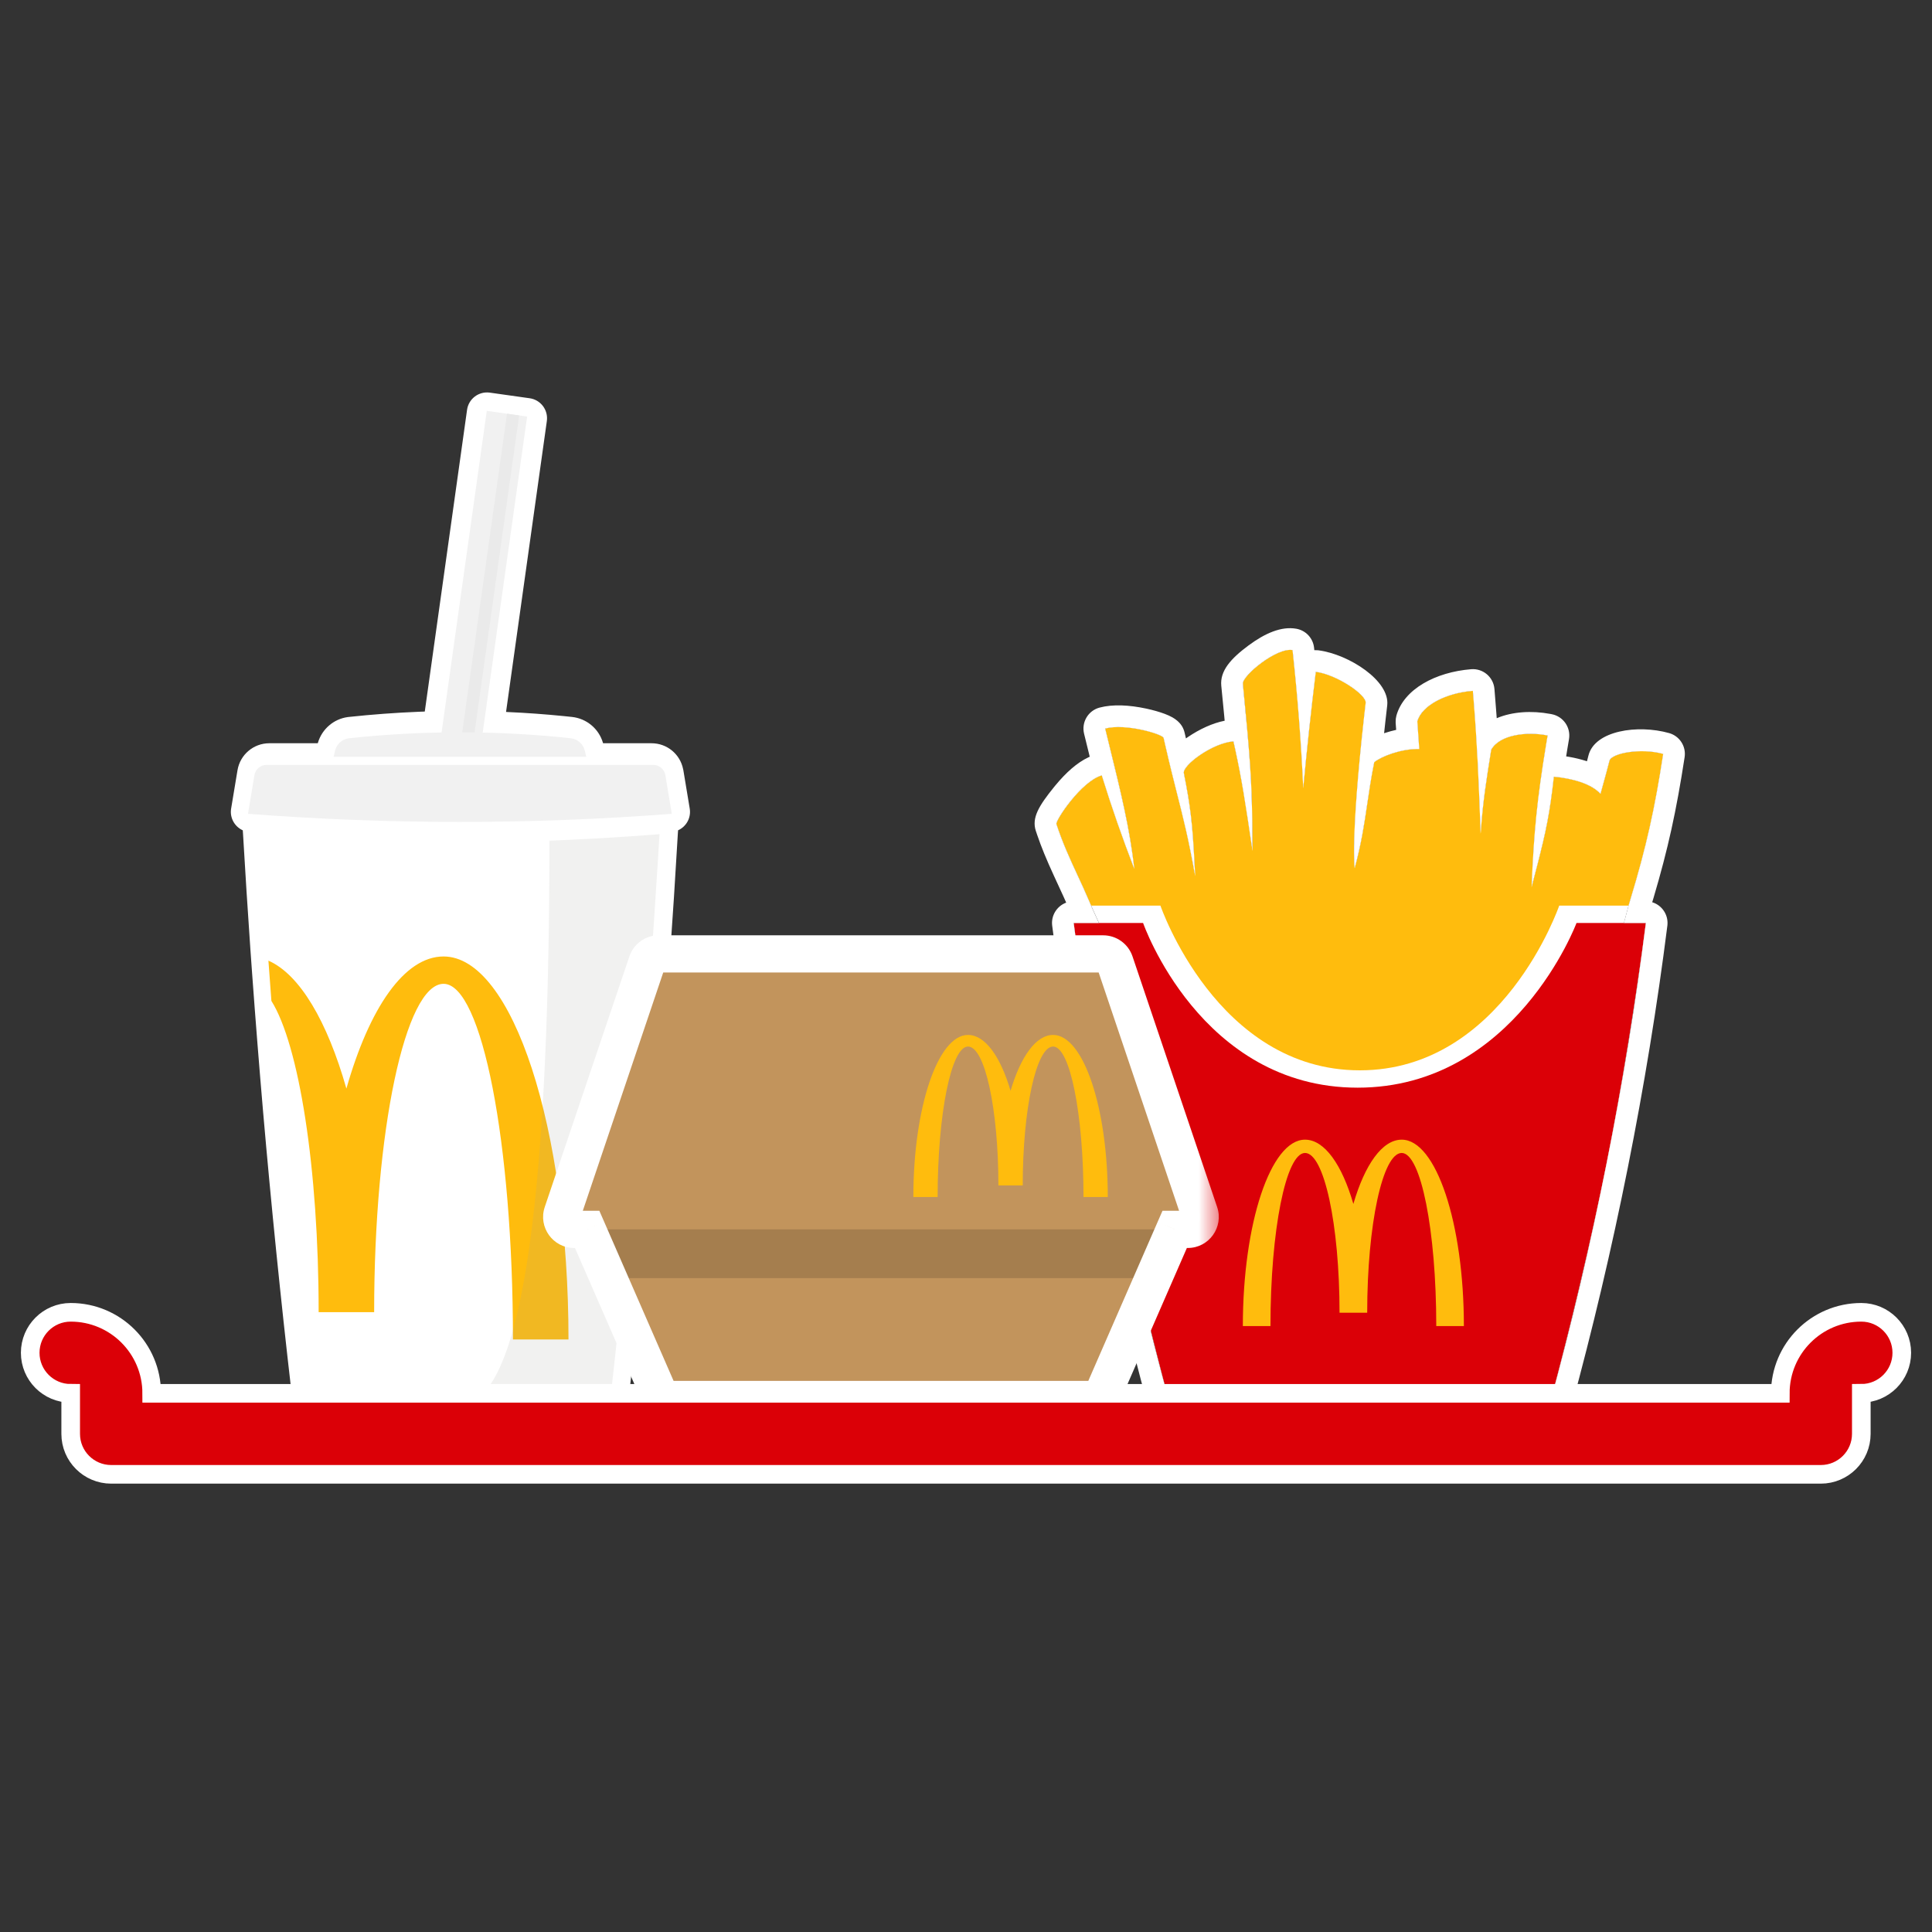 <svg width="44" height="44" viewBox="0 0 44 44" fill="none" xmlns="http://www.w3.org/2000/svg">
<rect x="0" y="0" width="44" height="44" fill="#333333" stroke="none"/>
<g clip-path="url(#clip0_17_28618)">
<path d="M9.674 16.205L9.535 16.21C9.005 16.232 8.474 16.271 7.944 16.328L7.918 16.331C7.599 16.375 7.335 16.603 7.242 16.911L7.237 16.927L6.133 16.927C5.774 16.927 5.468 17.187 5.409 17.541L5.264 18.414L5.261 18.433C5.236 18.635 5.346 18.823 5.521 18.906L5.529 18.91L5.534 18.98C5.585 19.861 5.642 20.746 5.703 21.629L5.741 22.158C5.818 23.218 5.902 24.277 5.993 25.334C6.177 27.448 6.391 29.567 6.637 31.691C6.661 31.904 6.83 32.072 7.043 32.095C8.191 32.22 9.338 32.282 10.486 32.282L10.687 32.281C11.769 32.274 12.849 32.212 13.929 32.095C14.142 32.072 14.31 31.904 14.335 31.691C14.58 29.577 14.794 27.458 14.979 25.334L15.024 24.803C15.188 22.856 15.326 20.914 15.438 18.976L15.443 18.909L15.45 18.906C15.631 18.821 15.743 18.624 15.708 18.414L15.563 17.541L15.558 17.518C15.49 17.175 15.19 16.927 14.839 16.927L13.735 16.927L13.73 16.911C13.635 16.595 13.359 16.364 13.028 16.328L12.845 16.309C12.417 16.266 11.989 16.235 11.56 16.216L11.525 16.214L12.454 9.589C12.489 9.338 12.314 9.105 12.063 9.07L11.155 8.942C10.904 8.907 10.672 9.082 10.637 9.333L9.674 16.205Z" fill="white"/>
<path fill-rule="evenodd" clip-rule="evenodd" d="M5.926 18.998C5.926 18.998 8.199 19.184 10.473 19.184C12.747 19.184 15.02 18.998 15.02 18.998C15.02 18.998 14.835 22.192 14.556 25.401C14.277 28.611 13.907 31.805 13.907 31.805C13.907 31.805 12.19 31.99 10.473 31.99C8.756 31.99 7.039 31.805 7.039 31.805C7.039 31.805 6.668 28.595 6.39 25.401C6.112 22.208 5.926 18.998 5.926 18.998Z" fill="white"/>
<mask id="mask0_17_28618" style="mask-type:luminance" maskUnits="userSpaceOnUse" x="5" y="18" width="11" height="14">
<path fill-rule="evenodd" clip-rule="evenodd" d="M5.926 18.998C5.926 18.998 8.199 19.184 10.473 19.184C12.747 19.184 15.02 18.998 15.02 18.998C15.02 18.998 14.835 22.192 14.556 25.401C14.277 28.611 13.907 31.805 13.907 31.805C13.907 31.805 12.19 31.99 10.473 31.99C8.756 31.99 7.039 31.805 7.039 31.805C7.039 31.805 6.668 28.595 6.39 25.401C6.112 22.208 5.926 18.998 5.926 18.998Z" fill="white"/>
</mask>
<g mask="url(#mask0_17_28618)">
</g>
<path fill-rule="evenodd" clip-rule="evenodd" d="M7.889 24.792C7.454 23.262 6.828 22.192 6.113 21.878C6.113 21.876 6.113 21.876 6.181 22.795C6.806 23.791 7.257 26.588 7.257 29.884H8.521C8.521 25.754 9.229 22.406 10.102 22.406C10.975 22.406 11.682 26.033 11.682 30.506H12.947C12.947 25.689 11.673 21.783 10.102 21.783C9.208 21.783 8.411 22.957 7.889 24.792Z" fill="#FFBC0D"/>
<path fill-rule="evenodd" clip-rule="evenodd" d="M15.02 18.998C15.02 18.998 14.835 22.192 14.556 25.401C14.277 28.611 13.906 31.805 13.906 31.805C13.906 31.805 12.19 31.99 10.473 31.99C11.826 31.99 12.507 27.709 12.514 19.146C13.906 19.091 15.02 18.998 15.02 18.998Z" fill="#A0A09F" fill-opacity="0.15"/>
<path d="M11.086 9.357L12.005 9.487L10.942 17.05L10.005 17.049L11.086 9.357Z" fill="#F1F1F1"/>
<path d="M11.547 9.422L11.823 9.461L10.756 17.05L10.475 17.049L11.547 9.422Z" fill="#EAEAEA"/>
<path fill-rule="evenodd" clip-rule="evenodd" d="M6.07 17.42H14.878C15.014 17.42 15.13 17.518 15.153 17.653L15.3 18.534C13.691 18.657 12.083 18.719 10.474 18.719C8.866 18.719 7.257 18.657 5.648 18.534L5.795 17.653C5.818 17.518 5.934 17.42 6.07 17.42Z" fill="#F1F1F1"/>
<path fill-rule="evenodd" clip-rule="evenodd" d="M7.952 16.813C8.793 16.723 9.634 16.678 10.475 16.678C11.315 16.678 12.156 16.723 12.997 16.813C13.153 16.83 13.282 16.944 13.319 17.097L13.351 17.235H7.598L7.63 17.097C7.667 16.944 7.795 16.83 7.952 16.813Z" fill="#F1F1F1"/>
<path fill-rule="evenodd" clip-rule="evenodd" d="M25.028 21.02H24.454C24.454 21.02 24.805 23.775 25.349 26.499C25.893 29.223 26.642 31.978 26.642 31.978L27.438 32.57C27.438 32.57 28.93 31.978 30.919 31.978C32.909 31.978 34.5 32.57 34.5 32.57L35.296 31.978C35.296 31.978 36.039 29.253 36.589 26.499C37.139 23.744 37.484 21.02 37.484 21.02H36.984L37.09 20.625L37.088 20.625H37.089C37.484 19.342 37.681 18.453 37.879 17.17C37.37 17.028 36.699 17.152 36.655 17.327C36.603 17.532 36.564 17.669 36.519 17.83C36.498 17.905 36.476 17.985 36.45 18.079C36.241 17.847 35.809 17.728 35.388 17.688C35.283 18.652 35.178 19.058 34.949 19.94L34.882 20.201C34.936 18.868 35.015 18.129 35.246 16.75C34.771 16.654 34.152 16.732 33.961 17.076C33.836 17.863 33.768 18.299 33.721 18.984L33.714 18.777C33.671 17.658 33.645 16.95 33.544 15.733C32.941 15.781 32.382 16.059 32.279 16.43L32.285 16.521L32.285 16.521C32.297 16.69 32.314 16.917 32.322 17.058C31.908 17.049 31.46 17.228 31.297 17.358C31.224 17.721 31.179 18.026 31.136 18.32L31.136 18.32L31.136 18.32C31.07 18.772 31.007 19.198 30.853 19.77C30.853 19.77 30.75 19.042 31.103 16.007C31.124 15.825 30.447 15.364 29.966 15.3C29.858 16.184 29.764 17.066 29.681 17.948C29.633 16.907 29.553 15.861 29.437 14.805C29.072 14.741 28.288 15.392 28.306 15.572C28.511 17.654 28.515 17.984 28.526 19.378C28.339 18.113 28.262 17.646 28.091 16.884C27.611 16.92 26.926 17.431 26.962 17.608C27.131 18.461 27.165 18.834 27.22 19.95C27.071 19.114 26.949 18.631 26.804 18.06C26.715 17.709 26.617 17.325 26.5 16.805C26.482 16.721 25.638 16.468 25.169 16.592C25.207 16.749 25.246 16.905 25.284 17.062C25.51 17.975 25.735 18.887 25.832 19.786C25.566 19.094 25.318 18.387 25.093 17.659C24.626 17.792 24.033 18.688 24.059 18.769C24.2 19.196 24.367 19.557 24.538 19.927C24.641 20.15 24.747 20.378 24.848 20.625H24.849L25.028 21.02Z" fill="white"/>
<path fill-rule="evenodd" clip-rule="evenodd" d="M24.453 21.02H26.033C26.033 21.02 27.338 24.771 30.919 24.771C34.5 24.771 35.904 21.02 35.904 21.02H37.484C37.484 21.02 37.139 23.744 36.588 26.498C36.038 29.253 35.295 31.977 35.295 31.977L34.5 32.569C34.5 32.569 32.908 31.977 30.919 31.977C28.929 31.977 27.437 32.569 27.437 32.569L26.642 31.977C26.642 31.977 25.892 29.223 25.348 26.498C24.804 23.774 24.453 21.02 24.453 21.02Z" fill="#DB0007"/>
<path fill-rule="evenodd" clip-rule="evenodd" d="M31.923 25.955C31.479 25.955 31.082 26.526 30.822 27.419C30.563 26.526 30.166 25.955 29.721 25.955C28.939 25.955 28.305 27.856 28.305 30.2H28.934C28.934 28.023 29.286 26.258 29.721 26.258C30.155 26.258 30.507 27.887 30.507 29.897H31.137C31.137 27.887 31.489 26.258 31.923 26.258C32.358 26.258 32.71 28.023 32.71 30.2H33.339C33.339 27.856 32.705 25.955 31.923 25.955Z" fill="#FFBC0D"/>
<path fill-rule="evenodd" clip-rule="evenodd" d="M26.428 20.625C26.428 20.625 27.711 24.376 30.969 24.376C34.226 24.376 35.51 20.625 35.51 20.625C35.51 20.625 36.398 20.625 37.089 20.625C37.484 19.342 37.681 18.453 37.879 17.17C37.37 17.028 36.699 17.152 36.655 17.327C36.578 17.627 36.532 17.782 36.45 18.079C36.241 17.847 35.809 17.728 35.388 17.688C35.273 18.742 35.158 19.129 34.882 20.201C34.936 18.868 35.015 18.129 35.246 16.75C34.771 16.654 34.152 16.732 33.961 17.076C33.836 17.863 33.768 18.299 33.721 18.984C33.674 17.742 33.651 17.023 33.544 15.733C32.941 15.781 32.382 16.059 32.279 16.43C32.291 16.6 32.312 16.89 32.322 17.058C31.908 17.049 31.46 17.228 31.297 17.358C31.112 18.279 31.108 18.827 30.853 19.77C30.853 19.77 30.75 19.042 31.103 16.007C31.124 15.825 30.447 15.364 29.966 15.3C29.858 16.184 29.764 17.066 29.681 17.948C29.633 16.907 29.553 15.861 29.437 14.805C29.072 14.741 28.288 15.392 28.306 15.572C28.511 17.654 28.515 17.984 28.526 19.378C28.339 18.113 28.262 17.646 28.091 16.884C27.611 16.92 26.926 17.431 26.962 17.608C27.131 18.461 27.165 18.834 27.22 19.95C26.98 18.6 26.808 18.171 26.5 16.805C26.482 16.721 25.638 16.468 25.169 16.592C25.429 17.662 25.719 18.733 25.832 19.786C25.566 19.094 25.318 18.387 25.093 17.659C24.626 17.792 24.033 18.688 24.059 18.769C24.285 19.455 24.578 19.968 24.848 20.625H26.428Z" fill="#FFBC0D"/>
<path fill-rule="evenodd" clip-rule="evenodd" d="M27.814 15.62C27.78 15.278 28.033 14.997 28.434 14.7C28.809 14.422 29.18 14.259 29.522 14.319C29.738 14.357 29.904 14.533 29.927 14.752L29.933 14.808L29.946 14.807C29.967 14.806 29.988 14.807 30.01 14.809L30.031 14.811C30.722 14.903 31.658 15.505 31.593 16.064C31.578 16.189 31.564 16.311 31.551 16.43L31.522 16.699L31.549 16.69C31.628 16.664 31.71 16.642 31.794 16.623L31.797 16.622L31.786 16.472L31.785 16.438C31.784 16.391 31.79 16.344 31.802 16.298C31.971 15.693 32.695 15.306 33.504 15.241C33.775 15.219 34.013 15.421 34.035 15.692C34.048 15.854 34.061 16.009 34.072 16.158L34.087 16.357L34.091 16.355C34.442 16.207 34.883 16.18 35.307 16.259L35.343 16.266C35.605 16.319 35.777 16.569 35.733 16.832C35.719 16.91 35.707 16.985 35.695 17.059L35.668 17.226L35.742 17.238C35.873 17.261 35.999 17.292 36.117 17.329L36.142 17.337L36.158 17.276L36.176 17.206C36.319 16.639 37.293 16.494 38.011 16.695C38.252 16.762 38.404 16.998 38.366 17.245C38.178 18.468 37.989 19.331 37.66 20.442L37.628 20.548L37.638 20.551C37.849 20.62 37.995 20.829 37.975 21.062L37.973 21.082C37.742 22.91 37.441 24.747 37.072 26.595C36.703 28.443 36.27 30.28 35.771 32.107C35.742 32.214 35.678 32.307 35.59 32.373L34.794 32.966C34.66 33.066 34.484 33.091 34.327 33.032C33.324 32.659 32.188 32.471 30.919 32.471C29.652 32.471 28.552 32.658 27.619 33.028C27.46 33.092 27.28 33.068 27.142 32.966L26.347 32.373C26.258 32.307 26.194 32.214 26.165 32.107C25.663 30.26 25.229 28.422 24.864 26.595C24.499 24.768 24.199 22.93 23.963 21.082C23.933 20.848 24.073 20.634 24.281 20.557L24.282 20.557L24.233 20.446L24.187 20.346L24.001 19.942C23.83 19.569 23.72 19.304 23.62 19.011L23.59 18.922C23.493 18.625 23.659 18.352 24.007 17.922L24.04 17.882C24.28 17.593 24.528 17.37 24.787 17.248L24.818 17.234L24.689 16.709C24.626 16.448 24.782 16.184 25.042 16.115C25.343 16.035 25.718 16.055 26.106 16.138C26.26 16.171 26.406 16.213 26.524 16.257C26.59 16.282 26.649 16.308 26.7 16.337C26.74 16.36 26.776 16.384 26.812 16.415C26.891 16.484 26.953 16.568 26.981 16.696L27.009 16.817L27.055 16.785C27.32 16.605 27.614 16.469 27.891 16.414L27.881 16.305L27.814 15.62ZM29.68 17.948C29.633 16.907 29.552 15.861 29.437 14.805C29.071 14.741 28.288 15.392 28.305 15.572C28.471 17.256 28.505 17.794 28.518 18.676L28.525 19.378C28.355 18.224 28.276 17.734 28.134 17.078L28.091 16.884C27.611 16.92 26.926 17.431 26.961 17.608C27.114 18.376 27.156 18.755 27.203 19.636L27.219 19.95C27.071 19.114 26.948 18.631 26.803 18.06C26.724 17.747 26.638 17.408 26.538 16.971L26.5 16.805C26.481 16.721 25.637 16.468 25.169 16.592C25.207 16.749 25.245 16.905 25.284 17.062C25.509 17.975 25.735 18.887 25.832 19.786C25.565 19.094 25.317 18.387 25.092 17.659C24.626 17.792 24.032 18.688 24.059 18.768C24.199 19.196 24.366 19.557 24.537 19.927C24.626 20.119 24.717 20.314 24.805 20.522L24.848 20.625L25.027 21.02H24.453C24.687 22.856 24.985 24.682 25.348 26.499C25.711 28.315 26.142 30.141 26.641 31.977L27.437 32.57C28.432 32.175 29.592 31.977 30.919 31.977C32.245 31.977 33.438 32.175 34.499 32.57L35.295 31.977C35.791 30.161 36.221 28.335 36.588 26.499C36.955 24.662 37.253 22.836 37.483 21.02H36.983L37.089 20.625L37.124 20.509C37.495 19.287 37.687 18.414 37.878 17.17C37.369 17.028 36.699 17.152 36.654 17.327C36.629 17.427 36.607 17.511 36.585 17.589L36.45 18.079C36.241 17.847 35.808 17.728 35.388 17.688C35.294 18.541 35.201 18.957 35.023 19.653L34.881 20.201C34.933 18.933 35.007 18.202 35.213 16.947L35.246 16.75C34.77 16.654 34.152 16.732 33.961 17.075C33.843 17.81 33.777 18.239 33.731 18.85L33.721 18.984C33.718 18.913 33.716 18.844 33.713 18.777C33.673 17.726 33.647 17.037 33.561 15.949L33.543 15.733C32.941 15.781 32.381 16.059 32.278 16.43C32.28 16.458 32.282 16.488 32.285 16.52C32.293 16.643 32.304 16.797 32.313 16.925L32.322 17.058C31.907 17.049 31.459 17.228 31.297 17.358C31.224 17.721 31.179 18.026 31.136 18.32C31.069 18.772 31.007 19.198 30.852 19.77C30.852 19.77 30.757 19.099 31.062 16.36L31.102 16.007C31.124 15.825 30.447 15.364 29.966 15.3C29.858 16.184 29.763 17.066 29.68 17.948Z" fill="white"/>
<path d="M25.062 31.875H15.063L13.051 27.262H27.075L25.062 31.875Z" fill="#C2945C"/>
<path d="M26.995 27.447L26.271 29.108H13.857L13.133 27.447H26.995Z" fill="#C2945C"/>
<path d="M26.995 27.447L26.271 29.108H13.857L13.133 27.447H26.995Z" fill="black" fill-opacity="0.15"/>
<path d="M14.737 21.917C14.776 21.802 14.883 21.725 15.005 21.725H25.124C25.246 21.725 25.353 21.802 25.392 21.917L27.32 27.625C27.381 27.809 27.245 27.998 27.052 27.998H13.077C12.884 27.998 12.748 27.809 12.809 27.625L14.737 21.917Z" fill="#C2945C"/>
<mask id="path-18-outside-1_17_28618" maskUnits="userSpaceOnUse" x="11.793" y="20.725" width="16" height="12" fill="black">
<rect fill="white" x="11.793" y="20.725" width="16" height="12"/>
<path fill-rule="evenodd" clip-rule="evenodd" d="M15.003 21.725C14.882 21.725 14.774 21.802 14.736 21.917L12.808 27.625C12.746 27.809 12.882 27.998 13.076 27.998H13.373L15.063 31.873H25.062L26.753 27.998H27.05C27.244 27.998 27.38 27.809 27.318 27.625L25.391 21.917C25.352 21.802 25.244 21.725 25.123 21.725H15.003Z"/>
</mask>
<path d="M14.736 21.917L15.137 22.052V22.052L14.736 21.917ZM12.808 27.625L13.21 27.761H13.21L12.808 27.625ZM13.373 27.998L13.761 27.829L13.65 27.575H13.373V27.998ZM15.063 31.873L14.675 32.043L14.786 32.297H15.063V31.873ZM25.062 31.873V32.297H25.34L25.451 32.043L25.062 31.873ZM26.753 27.998V27.575H26.475L26.364 27.829L26.753 27.998ZM27.318 27.625L26.916 27.761L26.916 27.761L27.318 27.625ZM25.391 21.917L25.792 21.781V21.781L25.391 21.917ZM15.137 22.052C15.118 22.11 15.064 22.148 15.003 22.148V21.301C14.7 21.301 14.431 21.494 14.334 21.781L15.137 22.052ZM13.21 27.761L15.137 22.052L14.334 21.781L12.406 27.49L13.21 27.761ZM13.076 27.575C13.172 27.575 13.241 27.669 13.21 27.761L12.406 27.49C12.252 27.948 12.592 28.422 13.076 28.422V27.575ZM13.373 27.575H13.076V28.422H13.373V27.575ZM15.452 31.704L13.761 27.829L12.984 28.168L14.675 32.043L15.452 31.704ZM25.062 31.449H15.063V32.297H25.062V31.449ZM26.364 27.829L24.674 31.704L25.451 32.043L27.141 28.168L26.364 27.829ZM27.05 27.575H26.753V28.422H27.05V27.575ZM26.916 27.761C26.886 27.669 26.954 27.575 27.05 27.575V28.422C27.534 28.422 27.874 27.948 27.72 27.49L26.916 27.761ZM24.989 22.052L26.916 27.761L27.72 27.49L25.792 21.781L24.989 22.052ZM25.123 22.148C25.062 22.148 25.008 22.11 24.989 22.052L25.792 21.781C25.695 21.494 25.426 21.301 25.123 21.301V22.148ZM15.003 22.148H25.123V21.301H15.003V22.148Z" fill="white" mask="url(#path-18-outside-1_17_28618)"/>
<path fill-rule="evenodd" clip-rule="evenodd" d="M23.984 23.834C24.366 23.834 24.676 25.369 24.676 27.261H25.229C25.229 25.223 24.672 23.57 23.984 23.57C23.593 23.57 23.243 24.067 23.015 24.843C22.787 24.067 22.438 23.57 22.046 23.57C21.359 23.57 20.801 25.223 20.801 27.261H21.354C21.354 25.369 21.664 23.834 22.046 23.834C22.428 23.834 22.738 25.25 22.738 26.997H23.292C23.292 25.25 23.602 23.834 23.984 23.834Z" fill="#FFBC0D"/>
<path d="M42.39 31.732V32.655C42.39 33.164 41.977 33.577 41.467 33.577H2.533C2.023 33.577 1.61 33.164 1.61 32.655V31.732C1.101 31.732 0.688 31.319 0.688 30.809C0.688 30.3 1.101 29.887 1.61 29.887C2.629 29.887 3.455 30.713 3.455 31.732H40.545C40.545 30.713 41.371 29.887 42.39 29.887C42.899 29.887 43.312 30.3 43.312 30.809C43.312 31.319 42.899 31.732 42.39 31.732Z" fill="#DB0007" stroke="white" stroke-width="0.424"/>
</g>
<defs>
<clipPath id="clip0_17_28618">
<rect width="44" height="44" fill="white"/>
</clipPath>
</defs>
</svg>
